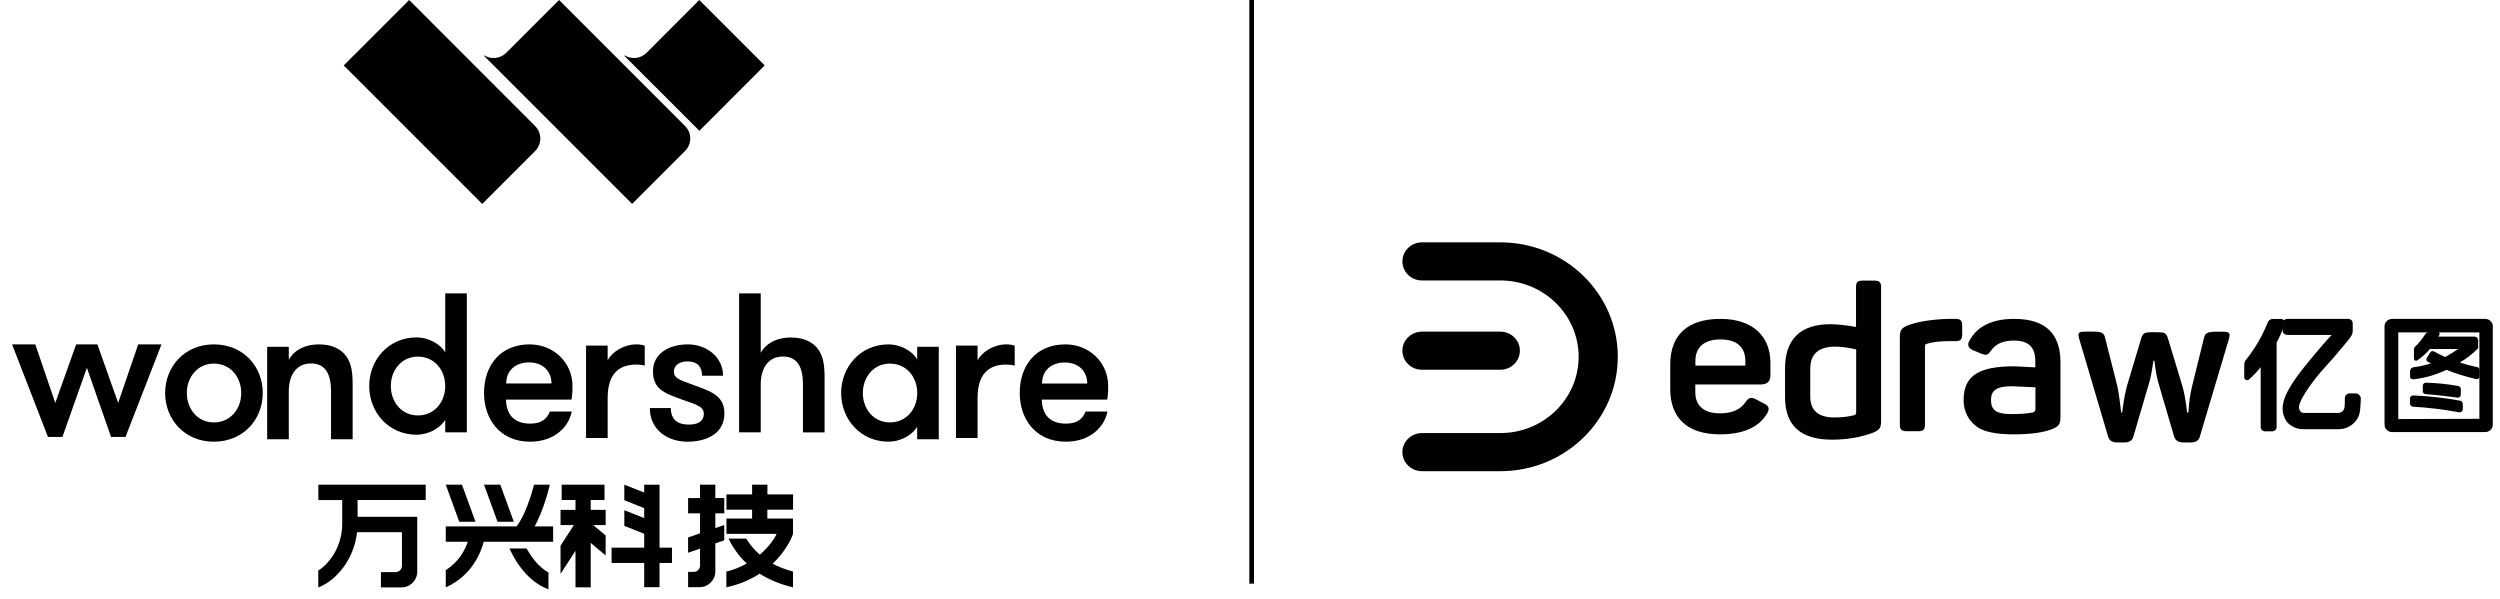 <svg width="196" height="47" viewBox="0 0 196 47" fill="none" xmlns="http://www.w3.org/2000/svg">
<path fill-rule="evenodd" clip-rule="evenodd" d="M32.665 26.453C30.459 26.453 28.947 28.212 28.947 30.265C28.947 32.318 30.459 34.082 32.665 34.082C33.506 34.082 34.453 33.647 34.906 32.912V33.894H36.6V23H34.906V27.623C34.453 26.888 33.5 26.453 32.665 26.453ZM32.759 27.959C34.065 27.959 34.906 29.018 34.906 30.265C34.906 31.512 34.065 32.571 32.759 32.571C31.483 32.571 30.641 31.512 30.641 30.265C30.641 29.023 31.483 27.959 32.759 27.959Z" fill="black"/>
<path fill-rule="evenodd" clip-rule="evenodd" d="M57.947 23V33.894H59.641V30.147C59.641 28.9 60.2 27.953 61.383 27.953C62.594 27.953 62.953 28.906 62.953 30.147V33.9H64.647V29.588C64.647 28.588 64.535 27.982 64.183 27.441C63.777 26.835 63.047 26.459 62.006 26.459C60.93 26.459 60.094 26.876 59.641 27.659V23H57.947Z" fill="black"/>
<path fill-rule="evenodd" clip-rule="evenodd" d="M4.894 34.253H3.759L0.947 27H2.765L4.335 31.588L5.971 27H7.635L9.265 31.588L10.835 27H12.659L9.841 34.253H8.706L6.812 28.835L4.894 34.253Z" fill="black"/>
<path fill-rule="evenodd" clip-rule="evenodd" d="M16.759 27C14.459 27 12.947 28.759 12.947 30.812C12.947 32.865 14.459 34.629 16.759 34.629C19.094 34.629 20.6 32.87 20.6 30.812C20.606 28.753 19.094 27 16.759 27ZM14.647 30.812C14.647 29.565 15.488 28.506 16.765 28.506C18.071 28.506 18.912 29.565 18.912 30.812C18.912 32.059 18.071 33.118 16.765 33.118C15.488 33.118 14.647 32.059 14.647 30.812Z" fill="black"/>
<path fill-rule="evenodd" clip-rule="evenodd" d="M20.947 27.188V34.441H22.641V30.688C22.641 29.441 23.2 28.494 24.383 28.494C25.594 28.494 25.953 29.447 25.953 30.688V34.441H27.647V30.129C27.647 29.129 27.535 28.523 27.183 27.982C26.777 27.377 26.047 27 25.006 27C23.936 27 23.094 27.418 22.641 28.2V27.188H20.947Z" fill="black"/>
<path fill-rule="evenodd" clip-rule="evenodd" d="M41.524 27C39.236 27 37.947 28.635 37.947 30.812C37.947 32.788 39.13 34.629 41.571 34.629C43.424 34.629 44.588 33.506 44.824 32.265H43.112C42.894 32.776 42.535 33.212 41.571 33.212C40.2 33.212 39.688 32.371 39.671 31.329H44.806C44.883 30.865 44.883 30.523 44.883 30.271C44.883 28.418 43.406 27 41.524 27ZM39.688 30.065C39.688 28.988 40.483 28.412 41.477 28.412C42.5 28.412 43.236 29.047 43.236 30.065H39.688Z" fill="black"/>
<path fill-rule="evenodd" clip-rule="evenodd" d="M45.947 27.088V34.341H47.641V31.212C47.641 29.406 48.435 28.582 49.883 28.582C50.147 28.582 50.288 28.6 50.547 28.659V27.106C50.359 27.029 50.141 27 49.883 27C48.918 27 47.971 27.588 47.641 28.259V27.094H45.947V27.088Z" fill="black"/>
<path fill-rule="evenodd" clip-rule="evenodd" d="M53.877 28.335C54.7 28.335 55.041 28.771 55.041 29.459H56.688C56.688 28.041 55.459 27 53.918 27C52.441 27 51.194 27.729 51.194 29.1C51.194 30.359 51.912 30.735 52.924 31.123C54.447 31.718 55.177 31.765 55.177 32.447C55.177 33.071 54.665 33.288 53.994 33.288C53.188 33.288 52.594 32.947 52.594 31.994H50.947C50.947 33.706 52.347 34.629 53.9 34.629C55.488 34.629 56.794 33.929 56.794 32.418C56.794 31.094 55.83 30.735 54.818 30.347C53.494 29.835 52.83 29.753 52.83 29.129C52.836 28.618 53.3 28.335 53.877 28.335Z" fill="black"/>
<path fill-rule="evenodd" clip-rule="evenodd" d="M69.665 27C67.459 27 65.947 28.759 65.947 30.812C65.947 32.865 67.459 34.629 69.665 34.629C70.506 34.629 71.453 34.194 71.906 33.459V34.441H73.6V27.188H71.906V28.171C71.459 27.435 70.506 27 69.665 27ZM69.765 28.506C71.071 28.506 71.912 29.565 71.912 30.812C71.912 32.059 71.071 33.118 69.765 33.118C68.488 33.118 67.647 32.059 67.647 30.812C67.647 29.571 68.488 28.506 69.765 28.506Z" fill="black"/>
<path fill-rule="evenodd" clip-rule="evenodd" d="M74.947 27.088V34.341H76.641V31.212C76.641 29.406 77.436 28.582 78.882 28.582C79.147 28.582 79.288 28.6 79.553 28.659V27.106C79.365 27.029 79.147 27 78.882 27C77.918 27 76.971 27.588 76.641 28.259V27.094H74.947V27.088Z" fill="black"/>
<path fill-rule="evenodd" clip-rule="evenodd" d="M81.694 30.071C81.694 28.994 82.488 28.418 83.483 28.418C84.506 28.418 85.241 29.053 85.241 30.071H81.694ZM81.677 31.329H86.806C86.882 30.865 86.882 30.523 86.882 30.271C86.882 28.418 85.406 27 83.524 27C81.236 27 79.947 28.635 79.947 30.812C79.947 32.788 81.13 34.629 83.571 34.629C85.424 34.629 86.588 33.506 86.824 32.265H85.112C84.894 32.776 84.535 33.212 83.571 33.212C82.206 33.218 81.694 32.376 81.677 31.329Z" fill="black"/>
<path fill-rule="evenodd" clip-rule="evenodd" d="M41.953 9.882C42.494 10.424 42.494 11.3 41.953 11.841L37.806 15.988L26.947 5.129L32.077 0L41.953 9.882Z" fill="black"/>
<path fill-rule="evenodd" clip-rule="evenodd" d="M54.824 0L59.953 5.129L54.83 10.253L48.947 4.376L48.977 4.347C49.512 4.676 50.218 4.606 50.682 4.147L54.824 0Z" fill="black"/>
<path fill-rule="evenodd" clip-rule="evenodd" d="M43.83 0L53.706 9.876C54.247 10.418 54.253 11.294 53.712 11.835L49.559 15.988L37.947 4.376L37.977 4.347C38.512 4.676 39.218 4.606 39.682 4.147L43.83 0Z" fill="black"/>
<path d="M24.947 39.206H26.83V41.053C26.83 42.053 26.512 43.023 25.941 43.788C25.647 44.176 25.318 44.518 24.953 44.729V46.053C25.7 45.77 26.353 45.229 26.9 44.506C27.5 43.712 27.877 42.741 27.994 41.724H31.512V44.359C31.512 44.635 31.288 44.853 31.018 44.853H29.865V46.053H31.471C32.153 46.053 32.712 45.5 32.712 44.812V41.718V40.518H31.512H28.035V39.2H33.377V38H24.959V39.206H24.947Z" fill="black"/>
<path d="M56.083 38H54.883V39.047H53.947V40.247H54.883V41.812L53.947 42.135V43.335L54.883 43.012V44.341C54.883 44.618 54.659 44.835 54.388 44.835H53.947V46.035H54.841C55.524 46.035 56.083 45.482 56.083 44.794V42.6L56.782 42.359V41.159L56.083 41.4V40.247H56.782V39.047H56.083V38Z" fill="black"/>
<path d="M51.706 38H50.506V42.935H47.947V44.135H50.506V46.035H51.706V44.135H52.682V42.935H51.706V38Z" fill="black"/>
<path d="M46.312 39.2H47.394V38H44.035V39.2H45.118V39.971H43.947V41.165H44.994L43.947 42.782V44.994L45.118 43.182V46.047H46.312V42.565L47.483 43.547V41.982L46.506 41.165H47.483V39.971H46.312V39.2Z" fill="black"/>
<path d="M62.177 39.959V38.759H60.165V38H58.965V38.759H56.953V39.959H58.965V40.653H56.953V41.853H60.888C60.688 42.294 60.241 42.906 59.571 43.488C59.071 43.059 58.741 42.606 58.5 42.224H57.118C57.359 42.729 57.788 43.471 58.547 44.182C58.083 44.429 57.594 44.653 56.947 44.812V46.041C58.047 45.806 58.859 45.423 59.559 44.976C60.247 45.423 61.141 45.806 62.171 46.047V44.812C61.583 44.653 61.018 44.435 60.577 44.194C61.512 43.3 62.006 42.359 62.171 41.853V40.653H60.159V39.959H62.177Z" fill="black"/>
<path d="M41.282 43H39.947C40.083 43.324 41.053 45.5 43 46.2V44.888C42.159 44.412 41.583 43.541 41.282 43Z" fill="black"/>
<path d="M43.106 38H41.871C41.636 38.9 41.124 40.488 40.494 41.271H40.312H34.947V42.471H36.677C36.471 43.082 35.994 44.047 34.947 44.694V46.047C37.024 45.123 37.712 43.288 37.924 42.471H43.365V41.271H41.918C42.588 40.053 42.994 38.482 43.106 38Z" fill="black"/>
<path d="M37.277 40.906L36.218 38H34.947L36.006 40.906H37.277Z" fill="black"/>
<path d="M40.283 40.906L39.224 38H37.947L39.006 40.906H40.283Z" fill="black"/>
<path d="M50.706 41.929V40.7L48.947 40V41.224L50.706 41.929Z" fill="black"/>
<path d="M50.706 39.923V38.694L48.947 38V39.218L50.706 39.923Z" fill="black"/>
<path d="M98.312 0H97.947V45.759H98.312V0Z" fill="black"/>
<path d="M117.624 19H111.483C110.636 19 109.947 19.671 109.947 20.494C109.947 21.318 110.636 21.988 111.483 21.988H117.624C121.018 21.988 123.765 24.671 123.765 27.971C123.765 31.276 121.018 33.953 117.624 33.953H111.483C110.636 33.953 109.947 34.623 109.947 35.447C109.947 36.27 110.636 36.941 111.483 36.941H117.624C122.712 36.941 126.835 32.923 126.835 27.965C126.835 23.018 122.712 19 117.624 19Z" fill="#000100"/>
<path d="M111.483 28.988H117.624C118.471 28.988 119.159 28.318 119.159 27.494C119.159 26.671 118.471 26 117.624 26H111.483C110.635 26 109.947 26.671 109.947 27.494C109.947 28.318 110.63 28.988 111.483 28.988Z" fill="#000100"/>
<path d="M189.018 29.682C189.059 29.718 189.112 29.735 189.171 29.741H189.2C190.1 29.641 190.983 29.388 191.8 28.994C192.553 29.294 193.33 29.535 194.124 29.718C194.159 29.724 194.188 29.724 194.224 29.718C194.259 29.712 194.288 29.694 194.318 29.676C194.347 29.659 194.365 29.629 194.383 29.6C194.394 29.571 194.406 29.535 194.406 29.506V29.018C194.406 28.953 194.383 28.894 194.335 28.847C194.288 28.8 194.23 28.771 194.165 28.771C193.718 28.682 193.283 28.565 192.853 28.418C193.383 28.112 193.865 27.735 194.288 27.3V26.671C194.288 26.594 194.253 26.523 194.2 26.471C194.147 26.418 194.071 26.388 193.994 26.388H191.171L191.241 26.265C191.259 26.235 191.265 26.206 191.265 26.177C191.265 26.147 191.253 26.112 191.241 26.088C191.224 26.059 191.206 26.035 191.177 26.023C191.147 26.006 191.118 26 191.083 26H190.506C190.435 26 190.371 26.018 190.306 26.053C190.241 26.088 190.194 26.129 190.153 26.188L190.124 26.229C189.906 26.571 189.653 26.882 189.359 27.165C189.324 27.194 189.3 27.229 189.283 27.271C189.265 27.312 189.253 27.353 189.253 27.4V28.118C189.253 28.147 189.259 28.177 189.277 28.2C189.288 28.224 189.312 28.247 189.336 28.259C189.359 28.276 189.388 28.282 189.418 28.282C189.447 28.282 189.477 28.276 189.5 28.259C189.877 28.012 190.218 27.706 190.5 27.359H192.718C192.394 27.588 192.053 27.8 191.7 27.988C191.371 27.841 191.059 27.688 190.824 27.553C190.777 27.529 190.718 27.523 190.665 27.535C190.612 27.547 190.565 27.582 190.535 27.629L190.241 28.088C190.23 28.112 190.224 28.135 190.224 28.165C190.224 28.188 190.23 28.218 190.241 28.241C190.247 28.265 190.259 28.294 190.277 28.312C190.294 28.335 190.318 28.347 190.341 28.359L190.594 28.482C190.153 28.635 189.694 28.735 189.23 28.788C189.153 28.8 189.083 28.835 189.03 28.894C188.977 28.953 188.947 29.023 188.947 29.1V29.535C188.947 29.571 188.953 29.6 188.971 29.629C188.971 29.635 188.988 29.659 189.018 29.682Z" fill="#000100"/>
<path d="M192.659 31.177H192.694C192.724 31.177 192.759 31.171 192.783 31.159C192.812 31.147 192.835 31.129 192.859 31.112C192.883 31.088 192.9 31.065 192.912 31.035C192.924 31.006 192.93 30.977 192.93 30.947V30.512C192.93 30.453 192.906 30.394 192.871 30.347C192.83 30.3 192.777 30.271 192.718 30.259C191.883 30.112 191.041 30.023 190.194 30C190.13 30 190.065 30.023 190.018 30.071C189.994 30.094 189.977 30.118 189.965 30.147C189.953 30.177 189.947 30.206 189.947 30.241V30.677C189.947 30.735 189.971 30.788 190.012 30.829C190.053 30.871 190.106 30.894 190.165 30.9C190.735 30.935 192.124 31.088 192.659 31.177Z" fill="#000100"/>
<path d="M192.871 31.412C191.659 31.194 190.43 31.059 189.194 31C189.13 31 189.065 31.023 189.018 31.065C188.994 31.088 188.977 31.112 188.965 31.141C188.953 31.171 188.947 31.206 188.947 31.235V31.635C188.947 31.7 188.971 31.765 189.018 31.812C189.065 31.859 189.124 31.888 189.188 31.888C190.394 31.953 191.594 32.1 192.783 32.324H192.841C192.894 32.324 192.947 32.306 192.988 32.271C193.018 32.247 193.041 32.218 193.059 32.182C193.077 32.147 193.083 32.112 193.083 32.077V31.677C193.083 31.612 193.065 31.553 193.03 31.506C192.988 31.459 192.93 31.424 192.871 31.412Z" fill="#000100"/>
<path d="M195.394 25.365C195.365 25.294 195.318 25.229 195.265 25.177C195.212 25.123 195.141 25.076 195.071 25.047C195 25.018 194.918 25 194.841 25H187.547C187.388 25 187.235 25.065 187.124 25.171C187.012 25.276 186.947 25.429 186.947 25.582V33.294C186.947 33.447 187.012 33.594 187.124 33.706C187.235 33.818 187.388 33.876 187.541 33.876H194.835C194.994 33.876 195.147 33.818 195.259 33.706C195.371 33.594 195.435 33.447 195.435 33.294V25.582C195.441 25.512 195.424 25.435 195.394 25.365ZM194.383 32.835L188.024 32.853V26.059H194.383V32.835Z" fill="#000100"/>
<path d="M178.947 25.031C178.906 25.007 178.853 24.996 178.806 25.002H178.194C178.106 25.002 178.024 25.031 177.953 25.078C177.883 25.125 177.824 25.196 177.794 25.272C177.371 26.331 176.794 27.325 176.077 28.219C175.994 28.325 175.947 28.454 175.947 28.59V29.578C175.947 29.619 175.959 29.666 175.983 29.701C176.006 29.737 176.041 29.766 176.083 29.784C176.124 29.802 176.171 29.807 176.212 29.802C176.253 29.796 176.3 29.778 176.33 29.748C176.659 29.454 176.965 29.131 177.235 28.784V33.472C177.235 33.566 177.271 33.654 177.341 33.719C177.406 33.784 177.494 33.819 177.588 33.819H178.141C178.188 33.819 178.235 33.807 178.277 33.79C178.318 33.772 178.359 33.748 178.388 33.713C178.418 33.678 178.447 33.643 178.465 33.602C178.483 33.56 178.488 33.513 178.488 33.466V26.849C178.747 26.384 178.953 25.896 179.1 25.384C179.112 25.337 179.118 25.29 179.106 25.243C179.1 25.196 179.077 25.154 179.053 25.113C179.024 25.09 178.988 25.054 178.947 25.031Z" fill="#000100"/>
<path d="M184.871 30.888C184.824 30.865 184.777 30.847 184.724 30.841H184.212C184.112 30.841 184.018 30.882 183.947 30.953C183.877 31.023 183.835 31.118 183.835 31.212C183.835 31.459 183.835 31.794 183.806 31.947C183.788 32.071 183.73 32.182 183.63 32.259C183.535 32.335 183.412 32.382 183.288 32.376H180.612C180.559 32.376 180.506 32.359 180.459 32.335C180.412 32.312 180.371 32.276 180.335 32.235C180.294 32.17 180.265 32.1 180.247 32.029C180.235 31.953 180.236 31.882 180.253 31.806C180.347 31.288 181.065 30.253 181.647 29.523C181.865 29.253 182.135 28.947 182.43 28.623C182.6 28.435 182.777 28.235 182.953 28.035C183.53 27.359 184.077 26.718 184.312 26.394V26.371C184.406 26.247 184.453 26.094 184.453 25.941V25.335C184.453 25.247 184.418 25.159 184.353 25.1C184.288 25.041 184.2 25 184.112 25H179.324C179.224 25 179.13 25.041 179.059 25.106C178.988 25.177 178.947 25.271 178.947 25.365V25.888C178.947 25.935 178.959 25.982 178.977 26.029C178.994 26.076 179.024 26.118 179.059 26.147C179.094 26.182 179.135 26.206 179.183 26.229C179.23 26.247 179.277 26.259 179.324 26.259H182.806C181.906 27.2 180.747 28.659 180.653 28.776C179.671 30 179.135 30.929 179.006 31.6C178.947 31.853 178.941 32.112 178.988 32.365C179.036 32.618 179.141 32.859 179.288 33.071C179.441 33.247 179.63 33.388 179.841 33.488C180.053 33.588 180.283 33.641 180.518 33.647H183.335C183.765 33.653 184.177 33.5 184.494 33.212C184.812 32.929 185.006 32.535 185.035 32.112C185.065 31.894 185.071 31.588 185.083 31.347C185.083 31.312 185.083 31.282 185.088 31.253C185.088 31.153 185.047 31.059 184.983 30.988C184.959 30.947 184.918 30.918 184.871 30.888Z" fill="#000100"/>
<path d="M146.959 22H146.024C145.635 22 145.512 22.129 145.512 22.512V25.635C144.683 25.488 144.018 25.418 143.494 25.418C141.135 25.418 139.947 26.623 139.947 28.871V31.135C139.947 33.365 141.171 34.471 143.63 34.471C144.783 34.471 145.835 34.288 146.8 33.941C147.341 33.724 147.477 33.559 147.477 33.029V22.506C147.483 22.135 147.347 22 146.959 22ZM145.518 32.365C145.518 32.447 145.465 32.512 145.383 32.547C144.941 32.665 144.418 32.729 143.824 32.729C142.553 32.729 141.924 32.182 141.924 31.076V28.929C141.924 27.759 142.571 27.176 143.877 27.176C144.3 27.176 144.841 27.241 145.524 27.394V32.365H145.518Z" fill="#000100"/>
<path d="M134.883 25C132.324 25 130.947 26.253 130.947 28.571V30.518C130.947 32.682 132.2 34.053 134.847 34.053C136.63 34.053 137.853 33.523 138.512 32.465C138.765 32.082 138.7 31.818 138.306 31.641L137.712 31.329C137.306 31.112 137.118 31.147 136.847 31.529C136.459 32.106 135.794 32.406 134.847 32.406C133.612 32.406 132.912 31.829 132.912 30.753V30.141H138.035C138.547 30.141 138.8 29.912 138.8 29.429V28.424C138.8 26.418 137.465 25 134.883 25ZM136.835 28.665H132.918V28.3C132.918 27.224 133.612 26.612 134.883 26.612C136.171 26.612 136.835 27.224 136.835 28.3V28.665Z" fill="#000100"/>
<path d="M153.3 25H152.759C151.488 25.035 150.435 25.2 149.606 25.494C149.065 25.712 148.947 25.906 148.947 26.435V33.294C148.947 33.676 149.083 33.806 149.471 33.806H150.406C150.794 33.806 150.918 33.676 150.918 33.294V27.147C150.918 27.029 150.971 26.965 151.088 26.947C151.53 26.818 152.071 26.747 152.7 26.747H153.312C153.7 26.747 153.835 26.618 153.835 26.235V25.506C153.824 25.112 153.688 25 153.3 25Z" fill="#000100"/>
<path d="M157.912 25C156.183 25 155.012 25.576 154.4 26.718C154.212 27.047 154.318 27.294 154.688 27.459L155.365 27.741C155.753 27.871 155.841 27.841 156.094 27.494C156.447 26.965 157.041 26.7 157.877 26.7C159.1 26.7 159.571 27.265 159.571 28.335V28.8C159.206 28.782 158.9 28.765 158.653 28.753C158.253 28.729 158.012 28.718 157.941 28.718C155.177 28.718 153.947 29.412 153.947 31.376C153.947 32.288 154.359 32.965 154.906 33.394C155.447 33.841 156.435 34.053 157.877 34.053C159.235 34.053 160.253 33.906 160.93 33.623C161.406 33.423 161.541 33.259 161.541 32.682V28.4C161.541 26.141 160.335 25 157.912 25ZM159.571 32.106C159.571 32.224 159.506 32.288 159.383 32.335C158.977 32.418 158.418 32.465 157.688 32.465C156.447 32.465 156.094 32.1 156.094 31.359C156.094 30.629 156.5 30.282 157.724 30.282C157.741 30.282 157.841 30.288 158.018 30.294C158.312 30.306 158.83 30.335 159.577 30.365V32.106H159.571Z" fill="#000100"/>
<path d="M174.299 26.006H173.74C173.081 26.006 172.875 26.106 172.787 26.518L171.852 30.312C171.717 30.859 171.617 31.582 171.599 32.029L171.564 32.341H171.464C171.464 32.241 171.346 31.153 171.111 30.306L169.975 26.559C169.84 26.112 169.722 26.047 169.111 26.047H168.723C168.111 26.047 167.993 26.112 167.858 26.576L166.74 30.306C166.534 31.082 166.381 32.241 166.381 32.341H166.299C166.299 32.341 166.146 30.953 166.011 30.323L165.046 26.512C164.964 26.1 164.775 26 164.111 26H163.44C162.946 26 162.864 26.118 163.017 26.594L165.275 34.224C165.358 34.535 165.599 34.688 165.987 34.688H166.546C166.934 34.688 167.175 34.541 167.258 34.224L168.499 29.994C168.634 29.529 168.734 28.935 168.787 28.559L168.823 28.294H168.905L168.94 28.559C168.993 28.941 169.075 29.535 169.211 29.994L170.452 34.224C170.552 34.535 170.793 34.688 171.181 34.688H171.758C172.146 34.688 172.387 34.541 172.47 34.224L174.74 26.594C174.875 26.118 174.793 26.006 174.299 26.006Z" fill="#000100"/>
</svg>
